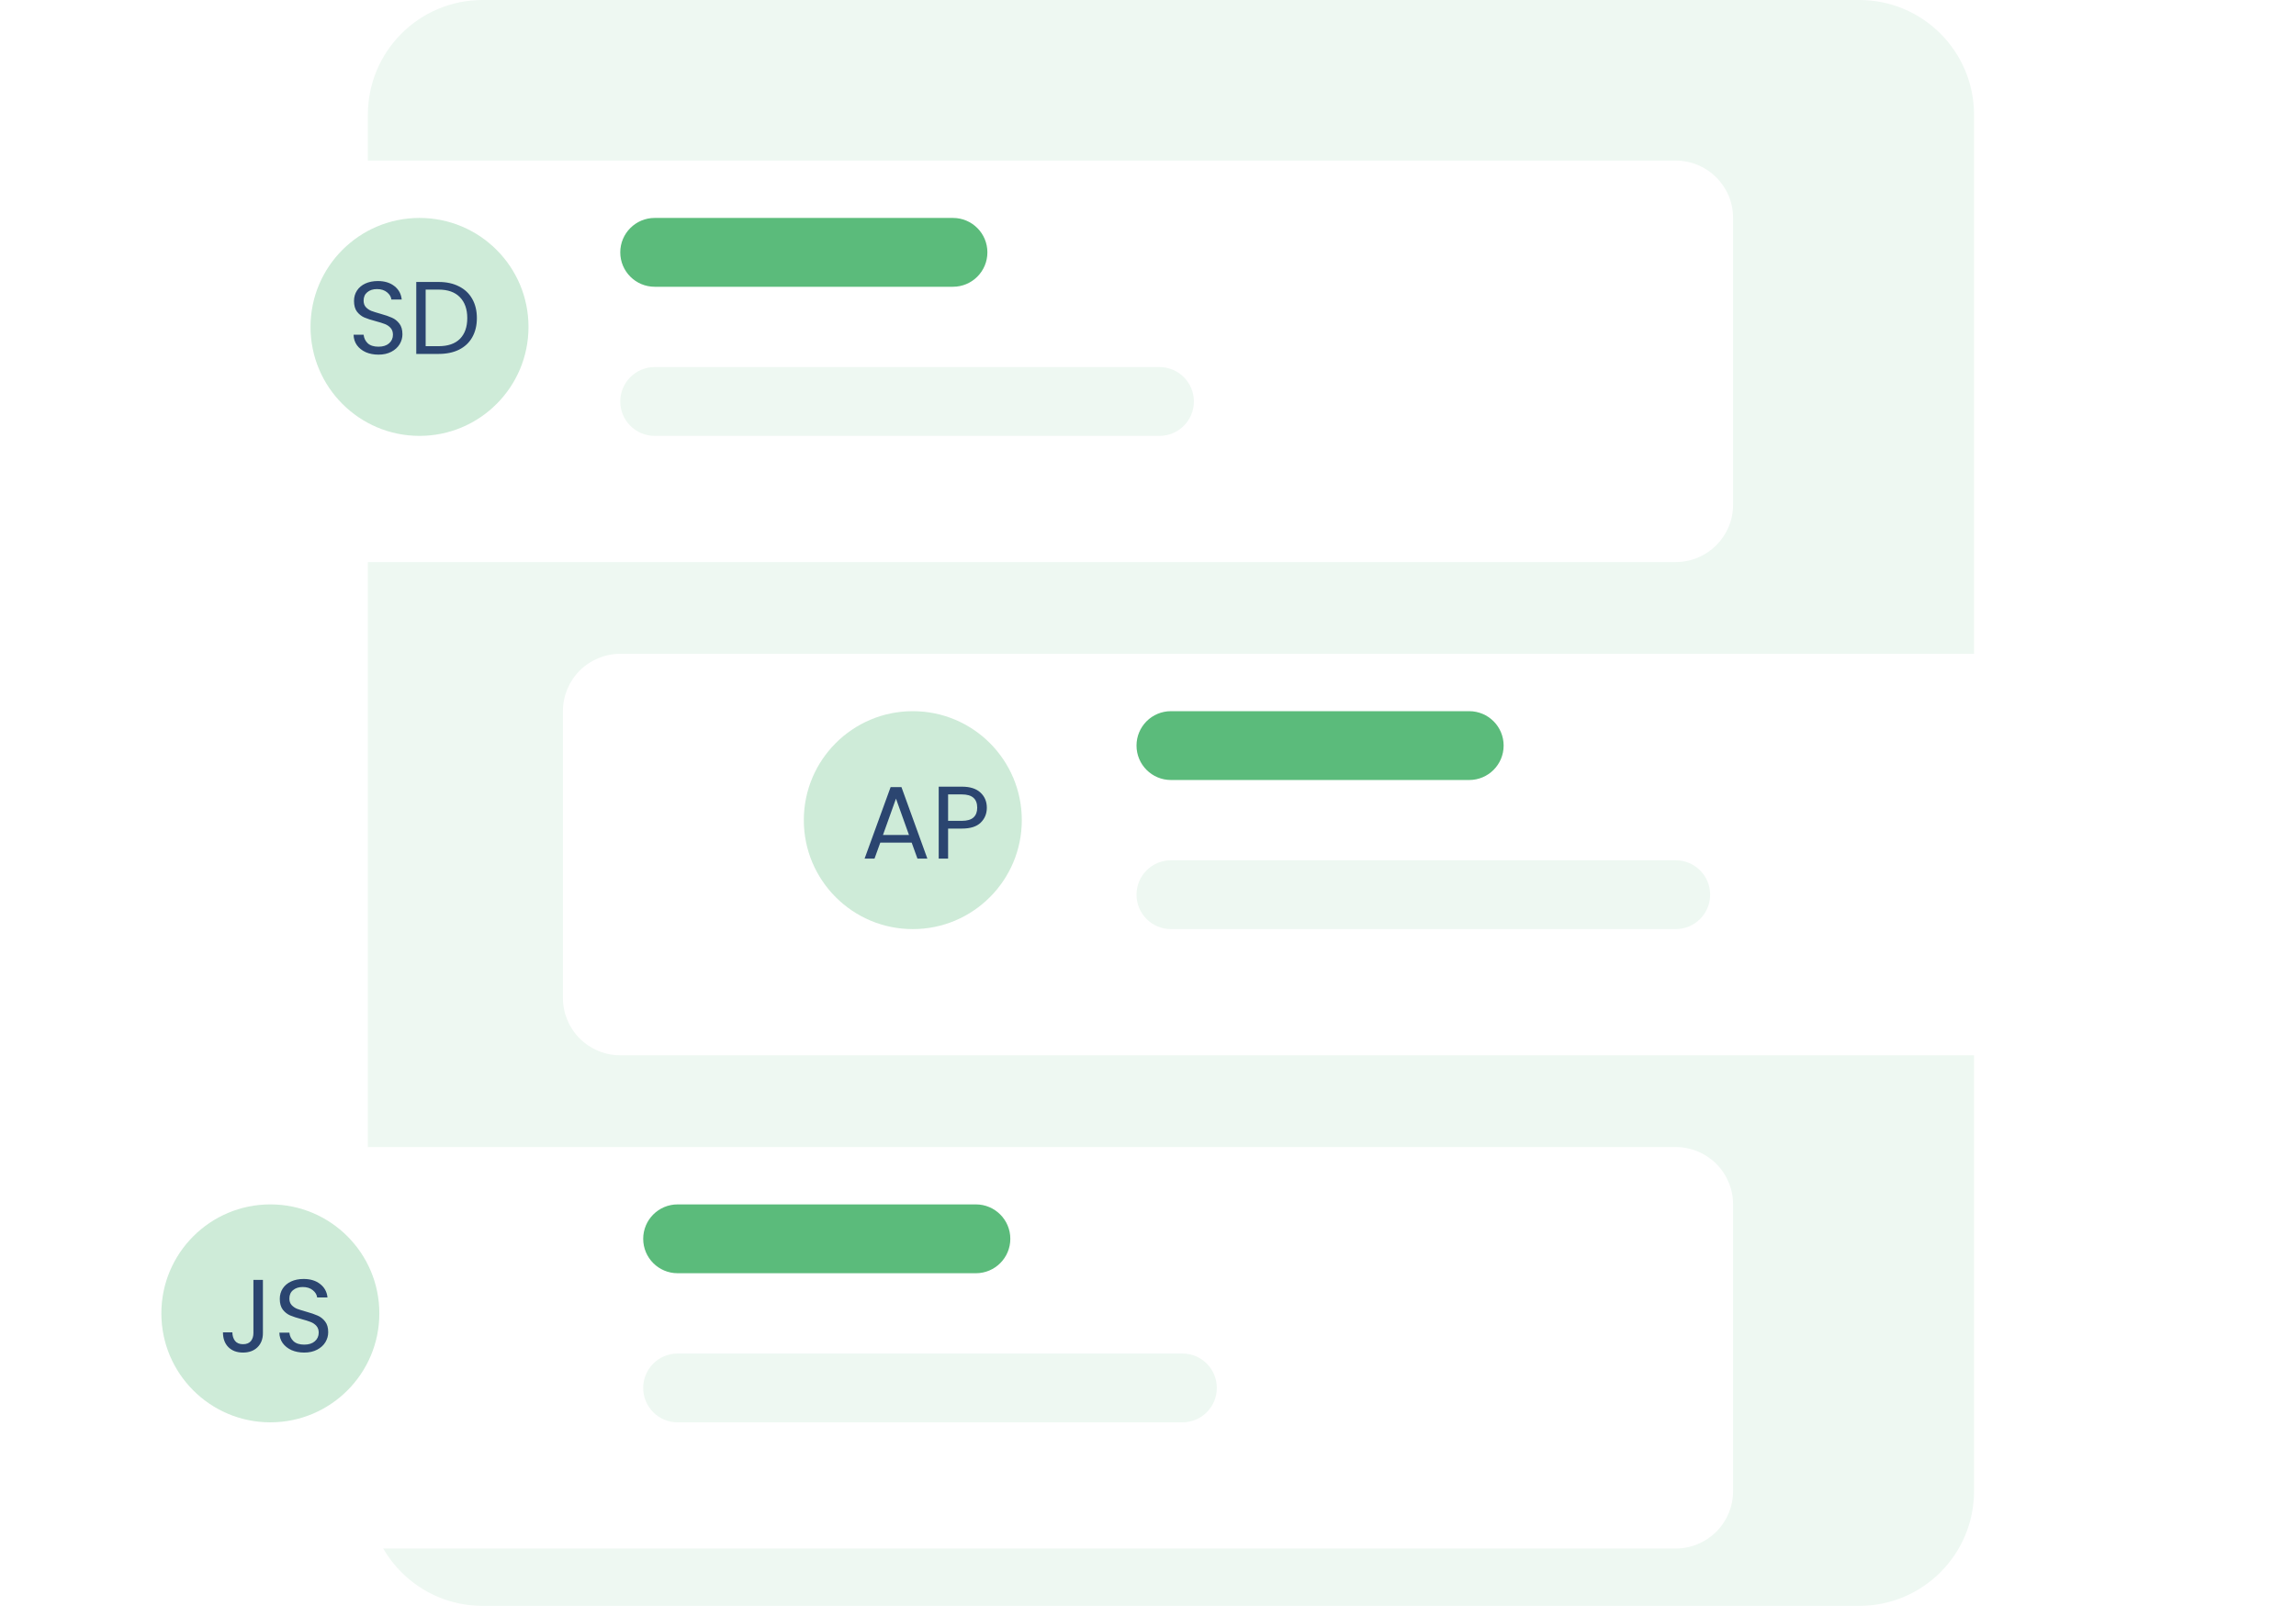 <svg width="264" height="186" viewBox="0 0 264 186" fill="none" xmlns="http://www.w3.org/2000/svg">
<path d="M213.788 0H55.49C48.204 0 42.298 5.906 42.298 13.191V171.489C42.298 178.775 48.204 184.681 55.49 184.681H213.788C221.073 184.681 226.979 178.775 226.979 171.489V13.191C226.979 5.906 221.073 0 213.788 0Z" fill="#EEF8F2"/>
<g filter="url(#filter0_d_184_6725)">
<path d="M71.32 71.234H249.405C251.154 71.234 252.832 71.929 254.069 73.166C255.306 74.403 256.001 76.081 256.001 77.83V110.809C256.001 112.558 255.306 114.236 254.069 115.473C252.832 116.71 251.154 117.405 249.405 117.405H71.32C69.571 117.405 67.893 116.71 66.656 115.473C65.419 114.236 64.724 112.558 64.724 110.809V77.83C64.724 76.081 65.419 74.403 66.656 73.166C67.893 71.929 69.571 71.234 71.32 71.234V71.234Z" fill="white"/>
</g>
<path d="M168.935 81.788H134.637C132.451 81.788 130.679 83.559 130.679 85.745C130.679 87.931 132.451 89.703 134.637 89.703H168.935C171.12 89.703 172.892 87.931 172.892 85.745C172.892 83.559 171.12 81.788 168.935 81.788Z" fill="#5BBB7B"/>
<path d="M192.679 98.936H134.637C132.451 98.936 130.679 100.708 130.679 102.894C130.679 105.08 132.451 106.851 134.637 106.851H192.679C194.865 106.851 196.637 105.08 196.637 102.894C196.637 100.708 194.865 98.936 192.679 98.936Z" fill="#EEF8F2"/>
<path d="M104.957 106.851C111.878 106.851 117.489 101.241 117.489 94.32C117.489 87.398 111.878 81.788 104.957 81.788C98.036 81.788 92.425 87.398 92.425 94.32C92.425 101.241 98.036 106.851 104.957 106.851Z" fill="#5BBB7B" fill-opacity="0.3"/>
<path d="M104.827 96.905H101.217L100.553 98.745H99.413L102.405 90.518H103.651L106.631 98.745H105.491L104.827 96.905ZM104.518 96.026L103.022 91.847L101.526 96.026H104.518ZM113.468 92.892C113.468 93.581 113.23 94.154 112.755 94.614C112.288 95.065 111.572 95.29 110.606 95.29H109.015V98.745H107.935V90.47H110.606C111.54 90.47 112.249 90.696 112.732 91.147C113.222 91.598 113.468 92.18 113.468 92.892ZM110.606 94.4C111.208 94.4 111.651 94.269 111.936 94.008C112.221 93.747 112.363 93.375 112.363 92.892C112.363 91.871 111.778 91.361 110.606 91.361H109.015V94.4H110.606Z" fill="#2B4570"/>
<g filter="url(#filter1_d_184_6725)">
<path d="M14.595 127.958H192.68C194.43 127.958 196.107 128.652 197.344 129.889C198.581 131.126 199.276 132.804 199.276 134.553V167.532C199.276 169.281 198.581 170.959 197.344 172.196C196.107 173.433 194.43 174.128 192.68 174.128H14.595C12.846 174.128 11.168 173.433 9.931 172.196C8.694 170.959 8 169.281 8 167.532V134.553C8 132.804 8.694 131.126 9.931 129.889C11.168 128.652 12.846 127.958 14.595 127.958V127.958Z" fill="white"/>
</g>
<path d="M112.212 138.511H77.914C75.728 138.511 73.957 140.283 73.957 142.468C73.957 144.654 75.728 146.426 77.914 146.426H112.212C114.397 146.426 116.169 144.654 116.169 142.468C116.169 140.283 114.397 138.511 112.212 138.511Z" fill="#5BBB7B"/>
<path d="M135.957 155.66H77.914C75.728 155.66 73.957 157.431 73.957 159.617C73.957 161.803 75.728 163.575 77.914 163.575H135.957C138.142 163.575 139.914 161.803 139.914 159.617C139.914 157.431 138.142 155.66 135.957 155.66Z" fill="#EEF8F2"/>
<path d="M31.086 163.574C38.007 163.574 43.618 157.963 43.618 151.042C43.618 144.121 38.007 138.51 31.086 138.51C24.165 138.51 18.554 144.121 18.554 151.042C18.554 157.963 24.165 163.574 31.086 163.574Z" fill="#5BBB7B" fill-opacity="0.3"/>
<path d="M30.231 147.193V153.307C30.231 153.988 30.021 154.534 29.602 154.945C29.183 155.349 28.628 155.551 27.94 155.551C27.243 155.551 26.685 155.345 26.266 154.934C25.846 154.514 25.637 153.944 25.637 153.224H26.717C26.725 153.628 26.828 153.956 27.026 154.209C27.232 154.463 27.536 154.589 27.94 154.589C28.344 154.589 28.644 154.47 28.842 154.233C29.04 153.988 29.139 153.679 29.139 153.307V147.193H30.231ZM34.983 155.551C34.437 155.551 33.947 155.456 33.511 155.266C33.084 155.068 32.748 154.799 32.502 154.459C32.257 154.11 32.13 153.711 32.122 153.26H33.274C33.313 153.647 33.472 153.976 33.749 154.245C34.034 154.506 34.445 154.637 34.983 154.637C35.498 154.637 35.902 154.51 36.194 154.257C36.495 153.996 36.646 153.663 36.646 153.26C36.646 152.943 36.559 152.686 36.384 152.488C36.21 152.29 35.993 152.14 35.731 152.037C35.47 151.934 35.118 151.823 34.675 151.704C34.129 151.562 33.689 151.419 33.357 151.277C33.032 151.134 32.751 150.913 32.514 150.612C32.285 150.303 32.17 149.892 32.17 149.377C32.17 148.926 32.285 148.526 32.514 148.178C32.743 147.83 33.064 147.561 33.476 147.371C33.895 147.181 34.374 147.086 34.912 147.086C35.688 147.086 36.321 147.28 36.812 147.668C37.31 148.055 37.591 148.57 37.655 149.211H36.468C36.428 148.894 36.262 148.617 35.969 148.38C35.676 148.135 35.288 148.012 34.805 148.012C34.354 148.012 33.986 148.131 33.701 148.368C33.416 148.598 33.274 148.922 33.274 149.342C33.274 149.642 33.357 149.888 33.523 150.078C33.697 150.268 33.907 150.414 34.152 150.517C34.406 150.612 34.758 150.723 35.209 150.849C35.755 151 36.194 151.15 36.527 151.301C36.859 151.443 37.144 151.669 37.382 151.977C37.619 152.278 37.738 152.69 37.738 153.212C37.738 153.616 37.631 153.996 37.417 154.352C37.204 154.708 36.887 154.997 36.468 155.218C36.048 155.44 35.553 155.551 34.983 155.551Z" fill="#2B4570"/>
<g filter="url(#filter2_d_184_6725)">
<path d="M192.68 14.511H14.595C10.953 14.511 8 17.464 8 21.107V54.085C8 57.728 10.953 60.681 14.595 60.681H192.68C196.323 60.681 199.276 57.728 199.276 54.085V21.107C199.276 17.464 196.323 14.511 192.68 14.511Z" fill="white"/>
</g>
<path d="M109.575 25.064H75.277C73.092 25.064 71.32 26.836 71.32 29.021C71.32 31.207 73.092 32.979 75.277 32.979H109.575C111.761 32.979 113.533 31.207 113.533 29.021C113.533 26.836 111.761 25.064 109.575 25.064Z" fill="#5BBB7B"/>
<path d="M133.32 42.213H75.277C73.092 42.213 71.32 43.985 71.32 46.17C71.32 48.356 73.092 50.128 75.277 50.128H133.32C135.505 50.128 137.277 48.356 137.277 46.17C137.277 43.985 135.505 42.213 133.32 42.213Z" fill="#EEF8F2"/>
<path d="M48.236 50.128C55.158 50.128 60.768 44.517 60.768 37.596C60.768 30.675 55.158 25.064 48.236 25.064C41.315 25.064 35.705 30.675 35.705 37.596C35.705 44.517 41.315 50.128 48.236 50.128Z" fill="#5BBB7B" fill-opacity="0.3"/>
<path d="M43.519 40.785C42.972 40.785 42.482 40.69 42.046 40.5C41.619 40.302 41.282 40.033 41.037 39.693C40.792 39.345 40.665 38.945 40.657 38.494H41.809C41.849 38.882 42.007 39.21 42.284 39.479C42.569 39.74 42.98 39.871 43.519 39.871C44.033 39.871 44.437 39.744 44.73 39.491C45.03 39.23 45.181 38.898 45.181 38.494C45.181 38.177 45.094 37.92 44.919 37.722C44.745 37.524 44.528 37.374 44.267 37.271C44.005 37.168 43.653 37.057 43.21 36.939C42.664 36.796 42.224 36.654 41.892 36.511C41.568 36.369 41.286 36.147 41.049 35.846C40.819 35.538 40.705 35.126 40.705 34.612C40.705 34.16 40.819 33.761 41.049 33.413C41.279 33.064 41.599 32.795 42.011 32.605C42.43 32.415 42.909 32.32 43.447 32.32C44.223 32.32 44.856 32.514 45.347 32.902C45.846 33.29 46.127 33.804 46.19 34.445H45.002C44.963 34.129 44.797 33.852 44.504 33.614C44.211 33.369 43.823 33.246 43.34 33.246C42.889 33.246 42.521 33.365 42.236 33.602C41.951 33.832 41.809 34.157 41.809 34.576C41.809 34.877 41.892 35.122 42.058 35.312C42.232 35.502 42.442 35.648 42.687 35.751C42.941 35.846 43.293 35.957 43.744 36.084C44.29 36.234 44.73 36.385 45.062 36.535C45.394 36.677 45.679 36.903 45.917 37.212C46.154 37.512 46.273 37.924 46.273 38.446C46.273 38.85 46.166 39.23 45.952 39.586C45.739 39.942 45.422 40.231 45.002 40.453C44.583 40.674 44.088 40.785 43.519 40.785ZM50.439 32.427C51.341 32.427 52.121 32.597 52.778 32.938C53.443 33.27 53.949 33.749 54.298 34.374C54.654 34.999 54.832 35.736 54.832 36.582C54.832 37.429 54.654 38.165 54.298 38.791C53.949 39.408 53.443 39.883 52.778 40.215C52.121 40.54 51.341 40.702 50.439 40.702H47.863V32.427H50.439ZM50.439 39.812C51.508 39.812 52.323 39.531 52.885 38.969C53.447 38.399 53.728 37.603 53.728 36.582C53.728 35.553 53.443 34.75 52.873 34.172C52.311 33.595 51.5 33.306 50.439 33.306H48.943V39.812H50.439Z" fill="#2B4570"/>
<defs>
<filter id="filter0_d_184_6725" x="56.809" y="67.277" width="207.106" height="62" filterUnits="userSpaceOnUse" color-interpolation-filters="sRGB">
<feFlood flood-opacity="0" result="BackgroundImageFix"/>
<feColorMatrix in="SourceAlpha" type="matrix" values="0 0 0 0 0 0 0 0 0 0 0 0 0 0 0 0 0 0 127 0" result="hardAlpha"/>
<feOffset dy="3.957"/>
<feGaussianBlur stdDeviation="3.957"/>
<feColorMatrix type="matrix" values="0 0 0 0 0 0 0 0 0 0 0 0 0 0 0 0 0 0 0.161 0"/>
<feBlend mode="normal" in2="BackgroundImageFix" result="effect1_dropShadow_184_6725"/>
<feBlend mode="normal" in="SourceGraphic" in2="effect1_dropShadow_184_6725" result="shape"/>
</filter>
<filter id="filter1_d_184_6725" x="0.085" y="124" width="207.106" height="62" filterUnits="userSpaceOnUse" color-interpolation-filters="sRGB">
<feFlood flood-opacity="0" result="BackgroundImageFix"/>
<feColorMatrix in="SourceAlpha" type="matrix" values="0 0 0 0 0 0 0 0 0 0 0 0 0 0 0 0 0 0 127 0" result="hardAlpha"/>
<feOffset dy="3.957"/>
<feGaussianBlur stdDeviation="3.957"/>
<feColorMatrix type="matrix" values="0 0 0 0 0 0 0 0 0 0 0 0 0 0 0 0 0 0 0.161 0"/>
<feBlend mode="normal" in2="BackgroundImageFix" result="effect1_dropShadow_184_6725"/>
<feBlend mode="normal" in="SourceGraphic" in2="effect1_dropShadow_184_6725" result="shape"/>
</filter>
<filter id="filter2_d_184_6725" x="0.085" y="10.553" width="207.106" height="62" filterUnits="userSpaceOnUse" color-interpolation-filters="sRGB">
<feFlood flood-opacity="0" result="BackgroundImageFix"/>
<feColorMatrix in="SourceAlpha" type="matrix" values="0 0 0 0 0 0 0 0 0 0 0 0 0 0 0 0 0 0 127 0" result="hardAlpha"/>
<feOffset dy="3.957"/>
<feGaussianBlur stdDeviation="3.957"/>
<feColorMatrix type="matrix" values="0 0 0 0 0 0 0 0 0 0 0 0 0 0 0 0 0 0 0.161 0"/>
<feBlend mode="normal" in2="BackgroundImageFix" result="effect1_dropShadow_184_6725"/>
<feBlend mode="normal" in="SourceGraphic" in2="effect1_dropShadow_184_6725" result="shape"/>
</filter>
</defs>
</svg>

